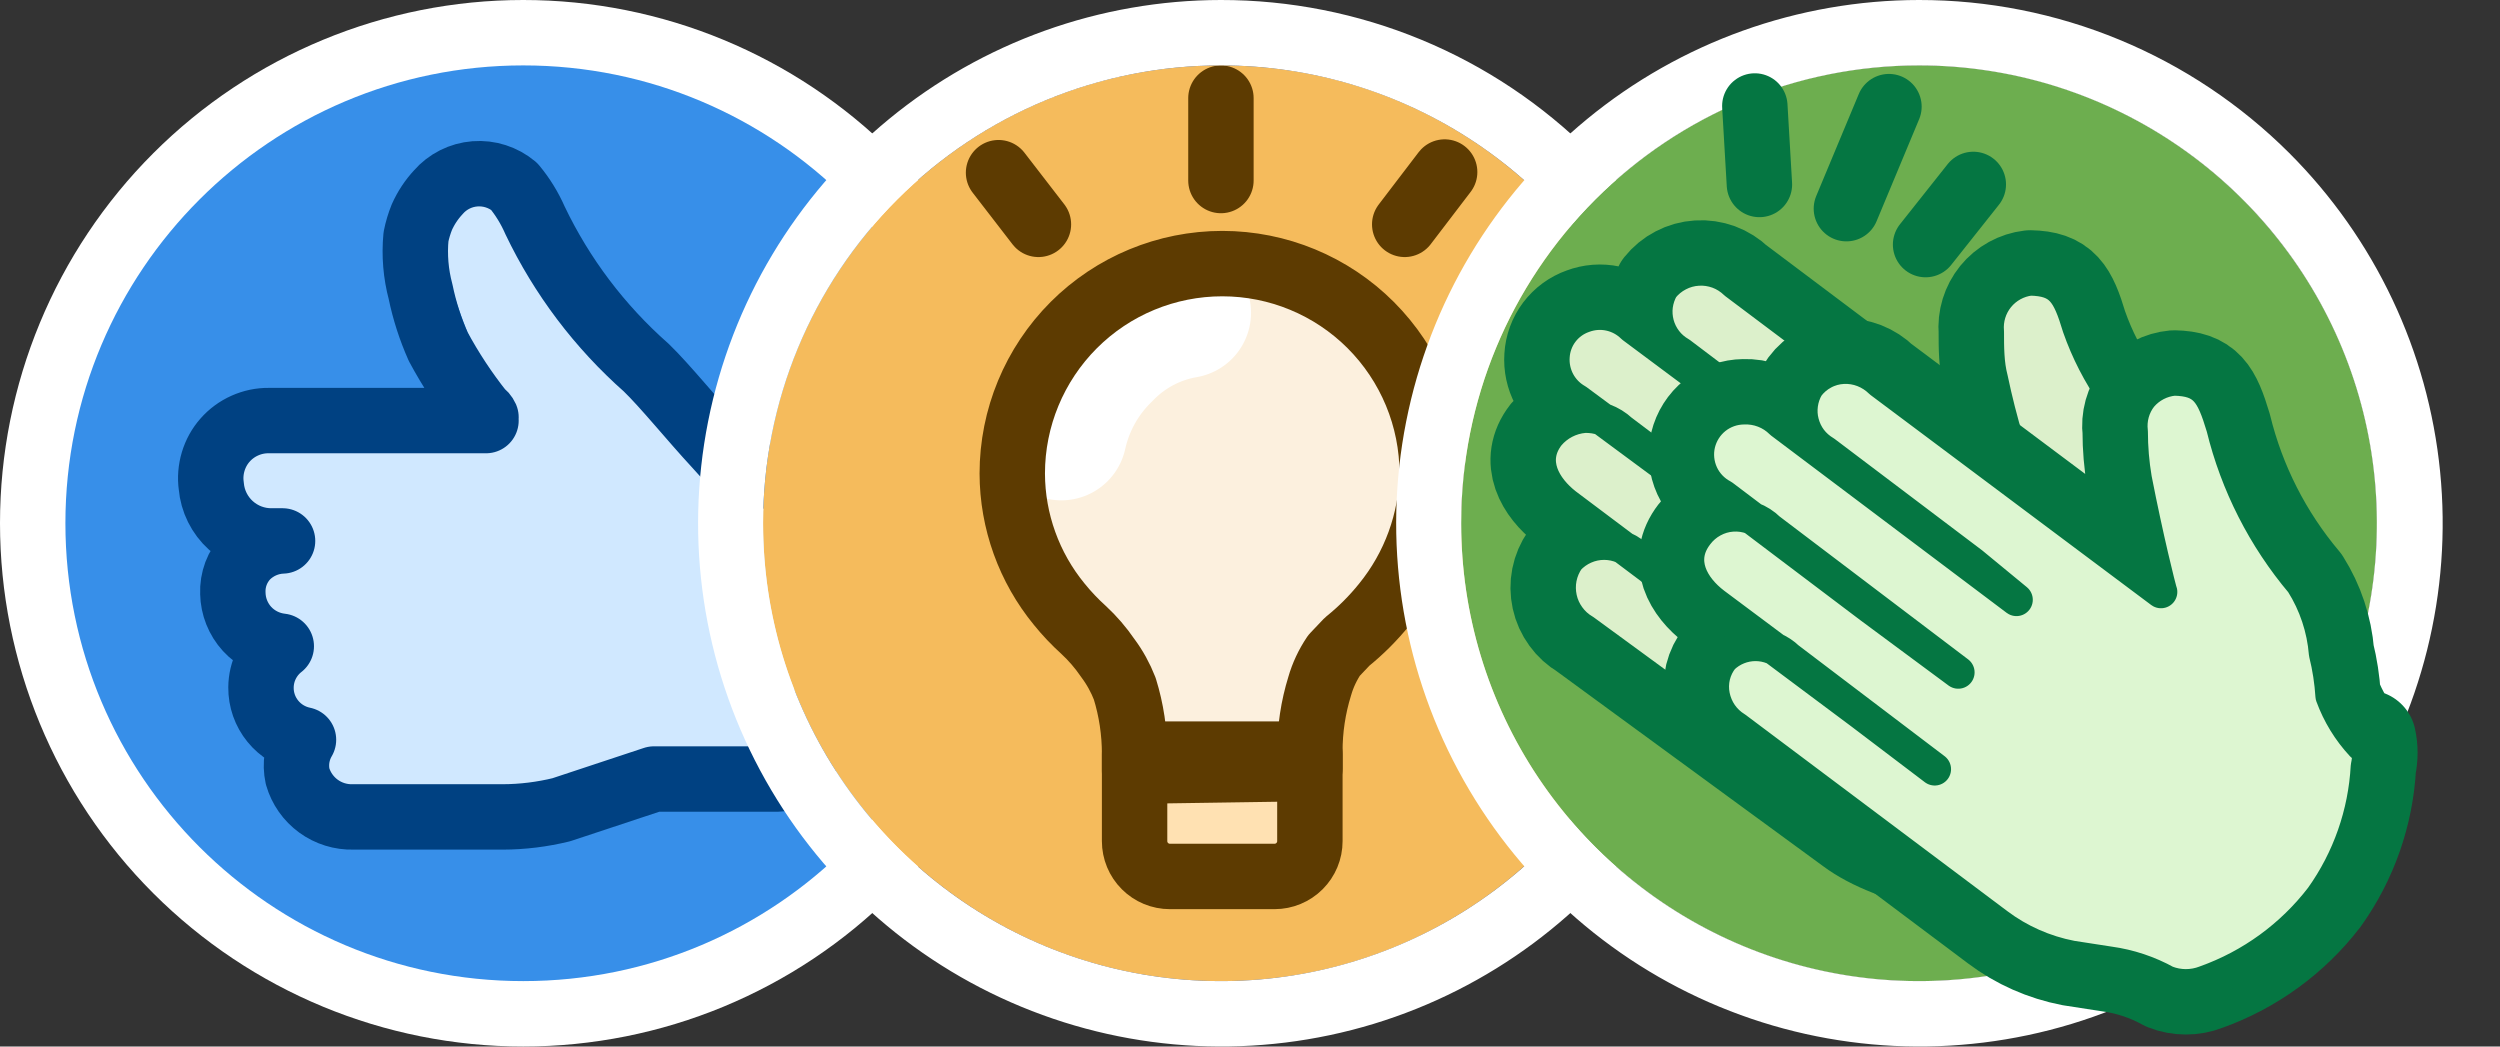 <svg width="43" height="18" viewBox="0 0 43 18" fill="none" xmlns="http://www.w3.org/2000/svg">
<rect x="0" y="0" width="43" height="18" fill="#333333" stroke="none"/>
<path d="M9 0C11.387 0 13.676 0.948 15.364 2.636C17.052 4.324 18 6.613 18 9C18 11.387 17.052 13.676 15.364 15.364C13.676 17.052 11.387 18 9 18C6.613 18 4.324 17.052 2.636 15.364C0.948 13.676 0 11.387 0 9C0 6.613 0.948 4.324 2.636 2.636C4.324 0.948 6.613 0 9 0V0Z" fill="white"/>
<path d="M9 16.875C13.349 16.875 16.875 13.349 16.875 9C16.875 4.651 13.349 1.125 9 1.125C4.651 1.125 1.125 4.651 1.125 9C1.125 13.349 4.651 16.875 9 16.875Z" fill="#378FE9"/>
<path fill-rule="evenodd" clip-rule="evenodd" d="M13.421 8.156H12.803C12.746 8.156 12.634 7.943 12.352 7.639C11.936 7.189 11.475 6.615 11.149 6.3C10.338 5.598 9.676 4.742 9.203 3.78C8.933 3.206 8.91 2.948 8.359 2.948C8.142 2.978 7.945 3.089 7.805 3.257C7.666 3.426 7.594 3.64 7.605 3.859C7.605 4.016 7.684 4.568 7.718 4.759C7.957 5.639 8.337 6.475 8.843 7.234H4.635C4.498 7.233 4.362 7.26 4.236 7.315C4.11 7.369 3.997 7.449 3.904 7.549C3.81 7.647 3.738 7.764 3.693 7.892C3.649 8.02 3.632 8.156 3.645 8.291C3.662 8.555 3.781 8.802 3.976 8.98C4.171 9.158 4.427 9.254 4.691 9.248H4.871C4.638 9.256 4.417 9.353 4.253 9.518C4.098 9.682 4.013 9.899 4.016 10.125C4.018 10.352 4.105 10.569 4.259 10.736C4.412 10.902 4.623 11.005 4.849 11.025C4.711 11.13 4.607 11.273 4.549 11.436C4.49 11.599 4.48 11.775 4.519 11.944C4.558 12.112 4.645 12.266 4.769 12.386C4.894 12.507 5.05 12.589 5.22 12.623C5.109 12.809 5.073 13.03 5.119 13.241C5.178 13.448 5.304 13.63 5.477 13.758C5.65 13.886 5.86 13.953 6.075 13.95H8.651C8.989 13.948 9.325 13.907 9.653 13.826L11.25 13.376H13.387C14.535 13.331 14.839 8.156 13.421 8.156Z" fill="#D0E8FF"/>
<path d="M8.359 7.234H4.624C4.482 7.232 4.341 7.262 4.211 7.32C4.081 7.378 3.965 7.463 3.871 7.57C3.777 7.676 3.708 7.802 3.667 7.938C3.626 8.075 3.614 8.218 3.634 8.359C3.656 8.619 3.777 8.862 3.971 9.037C4.165 9.212 4.418 9.308 4.68 9.304H4.86C4.627 9.312 4.406 9.409 4.241 9.574C4.162 9.658 4.1 9.757 4.059 9.865C4.019 9.973 4 10.088 4.005 10.204C4.009 10.431 4.096 10.649 4.249 10.817C4.402 10.984 4.612 11.09 4.838 11.115C4.73 11.199 4.643 11.307 4.582 11.43C4.522 11.552 4.49 11.687 4.489 11.824C4.487 12.035 4.559 12.241 4.693 12.405C4.826 12.569 5.013 12.682 5.22 12.724C5.108 12.914 5.072 13.139 5.119 13.354C5.178 13.559 5.305 13.74 5.478 13.866C5.651 13.992 5.861 14.057 6.075 14.051H8.651C8.989 14.05 9.325 14.008 9.653 13.928L11.25 13.399H13.387C14.512 13.399 14.816 8.179 13.387 8.179C13.181 8.19 12.975 8.19 12.769 8.179C12.769 8.179 12.6 7.965 12.319 7.661C11.902 7.211 11.441 6.638 11.115 6.323C10.314 5.616 9.664 4.755 9.203 3.791C9.111 3.58 8.99 3.383 8.843 3.206C8.655 3.049 8.413 2.971 8.169 2.99C7.925 3.009 7.698 3.123 7.538 3.308C7.421 3.434 7.326 3.578 7.256 3.735C7.212 3.844 7.178 3.957 7.155 4.073C7.125 4.39 7.152 4.71 7.234 5.018C7.301 5.343 7.403 5.659 7.538 5.963C7.751 6.359 7.999 6.736 8.28 7.088C8.315 7.109 8.342 7.14 8.359 7.178" stroke="#004182" stroke-width="1.125" stroke-linecap="round" stroke-linejoin="round"/>
<path d="M21 16.875C25.349 16.875 28.875 13.349 28.875 9C28.875 4.651 25.349 1.125 21 1.125C16.651 1.125 13.125 4.651 13.125 9C13.125 13.349 16.651 16.875 21 16.875Z" fill="#F5BB5C"/>
<path fill-rule="evenodd" clip-rule="evenodd" d="M21.922 15.075H20.122C19.961 15.075 19.807 15.011 19.693 14.897C19.579 14.783 19.515 14.629 19.515 14.468V12.971H22.53V14.468C22.53 14.629 22.466 14.783 22.352 14.897C22.238 15.011 22.084 15.075 21.922 15.075Z" fill="#FFE1B2"/>
<path fill-rule="evenodd" clip-rule="evenodd" d="M19.526 13.264V12.971C19.529 12.589 19.468 12.209 19.346 11.846C19.189 11.528 18.988 11.233 18.75 10.969C18.334 10.629 17.999 10.202 17.768 9.718C17.536 9.234 17.415 8.704 17.411 8.168C17.411 7.21 17.792 6.291 18.469 5.614C19.146 4.937 20.065 4.556 21.023 4.556C21.98 4.556 22.899 4.937 23.576 5.614C24.253 6.291 24.634 7.21 24.634 8.168C24.623 8.715 24.493 9.254 24.255 9.748C24.016 10.241 23.673 10.677 23.25 11.025C23.329 10.969 23.16 11.092 23.048 11.25C22.935 11.412 22.848 11.59 22.789 11.779C22.676 12.143 22.619 12.522 22.62 12.904V13.196" fill="#FCF0DE"/>
<path d="M20.393 5.378C19.869 5.468 19.388 5.725 19.02 6.109C18.636 6.482 18.37 6.959 18.255 7.481" stroke="white" stroke-width="2.25" stroke-linecap="round" stroke-linejoin="round"/>
<path d="M21.922 15.075H20.122C19.961 15.075 19.807 15.011 19.693 14.897C19.579 14.783 19.515 14.629 19.515 14.468V12.971H22.53V14.468C22.53 14.629 22.466 14.783 22.352 14.897C22.238 15.011 22.084 15.075 21.922 15.075V15.075Z" stroke="#5D3B01" stroke-width="1.125" stroke-linecap="round" stroke-linejoin="round"/>
<path d="M21 1.688V3.105M19.515 13.264V12.971C19.516 12.59 19.459 12.211 19.346 11.846C19.273 11.658 19.175 11.48 19.054 11.318C18.933 11.141 18.794 10.979 18.637 10.834C18.488 10.699 18.348 10.552 18.221 10.395C17.7 9.761 17.413 8.966 17.411 8.145V8.145C17.411 7.187 17.792 6.269 18.469 5.591C19.146 4.914 20.065 4.534 21.023 4.534C21.98 4.534 22.899 4.914 23.576 5.591C24.253 6.269 24.634 7.187 24.634 8.145C24.62 8.966 24.331 9.758 23.812 10.395C23.622 10.631 23.407 10.846 23.171 11.036L22.946 11.273C22.837 11.435 22.753 11.613 22.699 11.801C22.586 12.166 22.529 12.545 22.53 12.926V13.219L19.515 13.264ZM17.175 2.97L17.861 3.859L17.175 2.97ZM24.848 2.959L24.161 3.859L24.848 2.959Z" stroke="#5D3B01" stroke-width="1.125" stroke-linecap="round" stroke-linejoin="round"/>
<path d="M21 1.125C22.558 1.125 24.08 1.587 25.375 2.452C26.67 3.317 27.68 4.547 28.276 5.986C28.872 7.425 29.028 9.009 28.724 10.536C28.42 12.064 27.67 13.467 26.569 14.569C25.467 15.67 24.064 16.42 22.536 16.724C21.009 17.027 19.425 16.872 17.986 16.276C16.547 15.68 15.318 14.67 14.452 13.375C13.587 12.08 13.125 10.557 13.125 9C13.125 6.911 13.955 4.908 15.432 3.432C16.908 1.955 18.911 1.125 21 1.125ZM21 2.78279e-06C18.918 0.002 16.901 0.725 15.292 2.047C13.684 3.369 12.584 5.208 12.179 7.251C11.774 9.293 12.09 11.413 13.073 13.248C14.056 15.084 15.644 16.522 17.569 17.317C19.493 18.113 21.633 18.216 23.625 17.611C25.617 17.005 27.338 15.727 28.493 13.995C29.649 12.264 30.169 10.185 29.963 8.113C29.758 6.041 28.841 4.104 27.367 2.632C26.531 1.797 25.538 1.134 24.446 0.683C23.353 0.231 22.182 -0.001 21 2.78279e-06Z" fill="white"/>
<path d="M33.007 1.125C35.096 1.125 37.099 1.955 38.575 3.432C40.052 4.908 40.882 6.911 40.882 9C40.882 11.089 40.052 13.092 38.575 14.569C37.099 16.045 35.096 16.875 33.007 16.875C30.919 16.875 28.916 16.045 27.439 14.569C25.962 13.092 25.132 11.089 25.132 9C25.132 6.911 25.962 4.908 27.439 3.432C28.916 1.955 30.919 1.125 33.007 1.125Z" fill="#D8D8D8"/>
<path d="M33.007 16.875C37.356 16.875 40.882 13.349 40.882 9C40.882 4.651 37.356 1.125 33.007 1.125C28.658 1.125 25.132 4.651 25.132 9C25.132 13.349 28.658 16.875 33.007 16.875Z" fill="#6DAE4F"/>
<path d="M33.007 1.125C34.565 1.125 36.087 1.587 37.382 2.452C38.677 3.317 39.687 4.547 40.283 5.986C40.879 7.425 41.035 9.009 40.731 10.536C40.427 12.064 39.677 13.467 38.576 14.569C37.474 15.67 36.071 16.42 34.543 16.724C33.016 17.027 31.432 16.872 29.994 16.276C28.555 15.68 27.325 14.67 26.459 13.375C25.594 12.08 25.132 10.557 25.132 9C25.132 6.911 25.962 4.908 27.439 3.432C28.916 1.955 30.919 1.125 33.007 1.125ZM33.007 2.78279e-06C30.925 0.002 28.908 0.725 27.299 2.047C25.691 3.369 24.59 5.208 24.186 7.251C23.781 9.293 24.097 11.413 25.08 13.248C26.063 15.084 27.651 16.522 29.576 17.317C31.5 18.113 33.64 18.216 35.632 17.611C37.624 17.005 39.345 15.727 40.501 13.995C41.656 12.264 42.176 10.185 41.97 8.113C41.765 6.041 40.848 4.104 39.375 2.632C38.538 1.797 37.545 1.134 36.453 0.683C35.36 0.231 34.189 -0.001 33.007 2.78279e-06Z" fill="white"/>
<path d="M37.653 10.373C37.63 9.489 37.494 8.612 37.248 7.763C36.563 7.201 36.045 6.461 35.752 5.625C35.572 5.029 35.448 4.815 34.92 4.804C34.705 4.829 34.508 4.938 34.371 5.106C34.235 5.274 34.169 5.488 34.188 5.704C34.188 5.974 34.188 6.255 34.256 6.514C34.41 7.251 34.628 7.974 34.908 8.674L29.846 4.871C29.761 4.789 29.661 4.725 29.55 4.684C29.439 4.644 29.322 4.626 29.204 4.634C29.086 4.641 28.971 4.673 28.867 4.728C28.762 4.782 28.671 4.858 28.597 4.95C28.543 5.044 28.508 5.147 28.493 5.255C28.479 5.362 28.487 5.471 28.515 5.576C28.543 5.68 28.592 5.778 28.658 5.864C28.724 5.95 28.807 6.021 28.901 6.075L31.432 7.988L32.096 8.618L28.08 5.625C27.971 5.517 27.834 5.443 27.684 5.411C27.535 5.379 27.379 5.391 27.236 5.445C27.091 5.496 26.965 5.588 26.873 5.71C26.781 5.832 26.727 5.979 26.718 6.131C26.707 6.282 26.74 6.434 26.811 6.567C26.883 6.7 26.991 6.811 27.123 6.885L29.632 8.741L31.151 9.866L27.888 7.403C27.802 7.323 27.701 7.261 27.591 7.22C27.481 7.18 27.364 7.161 27.247 7.166C27.011 7.187 26.793 7.3 26.64 7.481C26.291 7.931 26.572 8.393 26.932 8.674L29.463 10.575L30.757 11.531L28.203 9.619C28.125 9.534 28.031 9.466 27.925 9.42C27.82 9.373 27.706 9.349 27.59 9.349C27.475 9.349 27.361 9.373 27.255 9.42C27.15 9.466 27.055 9.534 26.977 9.619C26.91 9.716 26.863 9.825 26.84 9.941C26.817 10.057 26.819 10.176 26.844 10.291C26.869 10.406 26.918 10.515 26.988 10.61C27.057 10.706 27.145 10.786 27.247 10.845L31.86 14.22C32.535 14.726 34.188 15.165 34.92 14.524" stroke="#057642" stroke-width="1.688" stroke-linecap="round" stroke-linejoin="round"/>
<path fill-rule="evenodd" clip-rule="evenodd" d="M38.193 11.137L37.721 10.721C37.664 9.893 37.47 9.079 37.147 8.314C36.487 7.538 36.021 6.616 35.786 5.625C35.606 5.029 35.482 4.815 34.953 4.804C34.738 4.829 34.542 4.938 34.405 5.106C34.269 5.274 34.203 5.488 34.222 5.704C34.222 5.974 34.222 6.255 34.29 6.514C34.42 7.224 34.628 7.918 34.908 8.584L34.695 8.471L29.846 4.748C29.761 4.665 29.661 4.602 29.55 4.561C29.44 4.52 29.322 4.502 29.204 4.51C29.086 4.517 28.972 4.549 28.867 4.604C28.762 4.658 28.671 4.734 28.597 4.826C28.532 4.923 28.489 5.032 28.47 5.146C28.45 5.261 28.455 5.378 28.485 5.49C28.511 5.603 28.562 5.709 28.634 5.8C28.706 5.892 28.797 5.966 28.901 6.019L31.376 7.875L32.096 8.449L28.08 5.445C27.995 5.363 27.895 5.299 27.784 5.258C27.674 5.217 27.556 5.201 27.438 5.209C27.322 5.216 27.208 5.246 27.104 5.299C26.999 5.351 26.906 5.424 26.831 5.513C26.769 5.61 26.727 5.719 26.707 5.833C26.688 5.947 26.692 6.064 26.718 6.176C26.74 6.296 26.787 6.409 26.857 6.508C26.927 6.607 27.018 6.69 27.123 6.75L29.632 8.618L31.151 9.743L27.888 7.29C27.805 7.206 27.705 7.141 27.594 7.098C27.484 7.055 27.365 7.036 27.247 7.043C27.13 7.05 27.015 7.082 26.91 7.137C26.806 7.191 26.714 7.266 26.64 7.358C26.574 7.453 26.529 7.561 26.508 7.675C26.487 7.79 26.49 7.907 26.518 8.019C26.546 8.132 26.597 8.238 26.668 8.329C26.74 8.421 26.829 8.496 26.932 8.55L29.463 10.451L30.757 11.408L28.203 9.506C28.128 9.419 28.034 9.349 27.93 9.301C27.825 9.252 27.711 9.227 27.596 9.225C27.479 9.228 27.364 9.254 27.258 9.302C27.151 9.351 27.056 9.42 26.977 9.506C26.908 9.602 26.86 9.71 26.837 9.826C26.813 9.941 26.814 10.06 26.839 10.174C26.865 10.289 26.914 10.397 26.985 10.492C27.055 10.586 27.144 10.664 27.247 10.721L31.882 14.22C32.212 14.471 32.59 14.652 32.992 14.751C33.395 14.85 33.814 14.864 34.222 14.794C34.449 14.97 34.728 15.065 35.015 15.065C35.302 15.065 35.581 14.97 35.808 14.794C36.483 14.276 36.27 14.22 36.765 13.523C37.33 12.784 37.809 11.984 38.193 11.137Z" fill="#DCF0CB"/>
<path d="M37.653 10.373C37.63 9.489 37.494 8.612 37.248 7.763C36.563 7.201 36.045 6.461 35.752 5.625C35.572 5.029 35.448 4.815 34.92 4.804C34.705 4.829 34.508 4.938 34.371 5.106C34.235 5.274 34.169 5.488 34.188 5.704C34.188 5.974 34.188 6.255 34.256 6.514C34.41 7.251 34.628 7.974 34.908 8.674L29.846 4.871C29.761 4.789 29.661 4.725 29.55 4.684C29.439 4.644 29.322 4.626 29.204 4.634C29.086 4.641 28.971 4.673 28.867 4.728C28.762 4.782 28.671 4.858 28.597 4.95C28.543 5.044 28.508 5.147 28.493 5.255C28.479 5.362 28.487 5.471 28.515 5.576C28.543 5.68 28.592 5.778 28.658 5.864C28.724 5.95 28.807 6.021 28.901 6.075L31.432 7.988L32.096 8.618L28.08 5.625C27.971 5.517 27.834 5.443 27.684 5.411C27.535 5.379 27.379 5.391 27.236 5.445C27.091 5.496 26.965 5.588 26.873 5.71C26.781 5.832 26.727 5.979 26.718 6.131C26.707 6.282 26.74 6.434 26.811 6.567C26.883 6.7 26.991 6.811 27.123 6.885L29.632 8.741L31.151 9.866L27.888 7.403C27.802 7.323 27.701 7.261 27.591 7.22C27.481 7.18 27.364 7.161 27.247 7.166C27.011 7.187 26.793 7.3 26.64 7.481C26.291 7.931 26.572 8.393 26.932 8.674L29.463 10.575L30.757 11.531L28.203 9.619C28.125 9.534 28.031 9.466 27.925 9.42C27.82 9.373 27.706 9.349 27.59 9.349C27.475 9.349 27.361 9.373 27.255 9.42C27.15 9.466 27.055 9.534 26.977 9.619C26.91 9.716 26.863 9.825 26.84 9.941C26.817 10.057 26.819 10.176 26.844 10.291C26.869 10.406 26.918 10.515 26.988 10.61C27.057 10.706 27.145 10.786 27.247 10.845L31.86 14.22C32.779 14.772 33.851 15.017 34.92 14.918" stroke="#057642" stroke-width="0.562" stroke-linecap="round" stroke-linejoin="round"/>
<path d="M40.623 12.814C40.396 12.57 40.221 12.283 40.106 11.97C40.09 11.723 40.053 11.479 39.993 11.239C39.958 10.807 39.819 10.39 39.588 10.024C38.934 9.248 38.468 8.332 38.227 7.346C38.047 6.75 37.923 6.536 37.395 6.525C37.176 6.545 36.974 6.65 36.832 6.818C36.765 6.903 36.716 7 36.687 7.104C36.658 7.209 36.65 7.318 36.663 7.425C36.663 7.696 36.686 7.967 36.731 8.235C36.933 9.27 37.147 10.125 37.169 10.181L32.343 6.57C32.259 6.487 32.159 6.422 32.049 6.379C31.938 6.336 31.82 6.317 31.702 6.323C31.583 6.329 31.467 6.361 31.362 6.418C31.257 6.474 31.166 6.553 31.095 6.649C31.04 6.742 31.004 6.845 30.989 6.952C30.974 7.059 30.98 7.167 31.008 7.272C31.035 7.376 31.082 7.475 31.147 7.561C31.212 7.647 31.294 7.719 31.387 7.774L33.918 9.686L34.683 10.316L30.633 7.268C30.549 7.184 30.449 7.119 30.339 7.077C30.228 7.034 30.11 7.015 29.992 7.02C29.814 7.022 29.641 7.083 29.502 7.194C29.363 7.305 29.265 7.46 29.223 7.633C29.182 7.806 29.2 7.989 29.274 8.151C29.348 8.313 29.474 8.445 29.632 8.528L32.163 10.44L33.682 11.565L30.431 9.101C30.347 9.018 30.247 8.954 30.137 8.913C30.027 8.872 29.909 8.855 29.791 8.864C29.674 8.872 29.56 8.906 29.457 8.963C29.354 9.019 29.264 9.097 29.193 9.191C28.845 9.641 29.114 10.102 29.486 10.384L32.017 12.274L33.277 13.23L30.757 11.318C30.606 11.172 30.404 11.09 30.195 11.09C29.985 11.09 29.783 11.172 29.632 11.318C29.559 11.408 29.508 11.513 29.48 11.626C29.453 11.739 29.451 11.856 29.474 11.97C29.497 12.083 29.542 12.191 29.608 12.286C29.674 12.381 29.759 12.461 29.857 12.521L34.357 15.896C34.732 16.178 35.167 16.37 35.628 16.459L36.281 16.56C36.624 16.607 36.956 16.718 37.26 16.886C37.477 16.971 37.717 16.971 37.934 16.886C38.724 16.604 39.416 16.1 39.926 15.435C40.396 14.775 40.669 13.995 40.713 13.185C40.747 13.029 40.747 12.868 40.713 12.713L40.623 12.814Z" stroke="#057642" stroke-width="1.688" stroke-linecap="round" stroke-linejoin="round"/>
<path fill-rule="evenodd" clip-rule="evenodd" d="M40.668 12.758L40.162 12.375C40.108 11.546 39.913 10.732 39.588 9.968C38.934 9.192 38.468 8.276 38.227 7.29C38.047 6.694 37.923 6.48 37.395 6.469C37.176 6.488 36.974 6.593 36.832 6.761C36.765 6.846 36.716 6.944 36.687 7.048C36.658 7.152 36.65 7.261 36.663 7.369C36.663 7.64 36.686 7.911 36.731 8.179C36.933 9.225 37.147 10.08 37.17 10.125L32.343 6.514C32.259 6.432 32.158 6.368 32.048 6.327C31.937 6.286 31.819 6.269 31.701 6.276C31.584 6.284 31.469 6.316 31.364 6.37C31.26 6.425 31.168 6.5 31.095 6.593C30.746 7.054 31.027 7.504 31.387 7.785L33.918 9.686L34.683 10.316L30.633 7.211C30.549 7.129 30.448 7.065 30.338 7.024C30.227 6.983 30.109 6.966 29.991 6.974C29.874 6.981 29.759 7.013 29.654 7.067C29.55 7.122 29.458 7.198 29.385 7.29C29.036 7.74 29.317 8.201 29.677 8.483L32.208 10.384L33.727 11.509L30.431 9C30.348 8.916 30.247 8.852 30.136 8.811C30.026 8.77 29.907 8.754 29.79 8.764C29.673 8.769 29.559 8.8 29.456 8.854C29.353 8.909 29.263 8.985 29.193 9.079C29.124 9.173 29.076 9.281 29.053 9.396C29.03 9.51 29.032 9.629 29.058 9.743C29.088 9.856 29.142 9.961 29.216 10.053C29.289 10.144 29.381 10.218 29.486 10.271L32.017 12.172L33.277 13.129L30.757 11.25C30.684 11.175 30.596 11.116 30.5 11.075C30.403 11.035 30.299 11.014 30.195 11.014C30.09 11.014 29.986 11.035 29.89 11.075C29.793 11.116 29.705 11.175 29.632 11.25C29.553 11.341 29.496 11.45 29.464 11.567C29.433 11.684 29.429 11.806 29.452 11.925C29.472 12.045 29.519 12.159 29.589 12.258C29.659 12.357 29.751 12.44 29.857 12.499L34.357 15.874C35.04 16.279 35.813 16.508 36.607 16.538C36.896 16.711 37.197 16.865 37.507 16.999C38.409 16.828 39.213 16.321 39.757 15.581C40.343 14.727 40.678 13.725 40.725 12.69L40.668 12.758Z" fill="#DDF6D1"/>
<path d="M40.623 12.814C40.396 12.57 40.221 12.283 40.106 11.97C40.09 11.723 40.053 11.479 39.993 11.239C39.958 10.807 39.819 10.39 39.588 10.024C38.934 9.248 38.468 8.332 38.227 7.346C38.047 6.75 37.923 6.536 37.395 6.525C37.176 6.545 36.974 6.65 36.832 6.818C36.765 6.903 36.716 7 36.687 7.104C36.658 7.209 36.65 7.318 36.663 7.425C36.663 7.696 36.686 7.967 36.731 8.235C36.933 9.27 37.147 10.125 37.169 10.181L32.343 6.57C32.259 6.487 32.159 6.422 32.049 6.379C31.938 6.336 31.82 6.317 31.702 6.323C31.583 6.329 31.467 6.361 31.362 6.418C31.257 6.474 31.166 6.553 31.095 6.649C31.04 6.742 31.004 6.845 30.989 6.952C30.974 7.059 30.98 7.167 31.008 7.272C31.035 7.376 31.082 7.475 31.147 7.561C31.212 7.647 31.294 7.719 31.387 7.774L33.918 9.686L34.683 10.316L30.633 7.268C30.549 7.184 30.449 7.119 30.339 7.077C30.228 7.034 30.11 7.015 29.992 7.02C29.814 7.022 29.641 7.083 29.502 7.194C29.363 7.305 29.265 7.46 29.223 7.633C29.182 7.806 29.2 7.989 29.274 8.151C29.348 8.313 29.474 8.445 29.632 8.528L32.163 10.44L33.682 11.565L30.431 9.101C30.347 9.018 30.247 8.954 30.137 8.913C30.027 8.872 29.909 8.855 29.791 8.864C29.674 8.872 29.56 8.906 29.457 8.963C29.354 9.019 29.264 9.097 29.193 9.191C28.845 9.641 29.114 10.102 29.486 10.384L32.017 12.274L33.277 13.23L30.757 11.318C30.606 11.172 30.404 11.09 30.195 11.09C29.985 11.09 29.783 11.172 29.632 11.318C29.559 11.408 29.508 11.513 29.48 11.626C29.453 11.739 29.451 11.856 29.474 11.97C29.497 12.083 29.542 12.191 29.608 12.286C29.674 12.381 29.759 12.461 29.857 12.521L34.357 15.896C34.732 16.178 35.167 16.37 35.628 16.459L36.281 16.56C36.624 16.607 36.956 16.718 37.26 16.886C37.477 16.971 37.717 16.971 37.934 16.886C38.724 16.604 39.416 16.1 39.926 15.435C40.396 14.775 40.669 13.995 40.713 13.185C40.747 13.029 40.747 12.868 40.713 12.713L40.623 12.814Z" stroke="#057642" stroke-width="0.562" stroke-linecap="round" stroke-linejoin="round"/>
<path d="M33.941 3.172L33.12 4.207" stroke="#057642" stroke-width="1.125" stroke-linecap="round" stroke-linejoin="round"/>
<path d="M30.183 1.823L30.262 3.173" stroke="#057642" stroke-width="1.125" stroke-linecap="round" stroke-linejoin="round"/>
<path d="M32.49 1.834L31.758 3.589" stroke="#057642" stroke-width="1.125" stroke-linecap="round" stroke-linejoin="round"/>
</svg>
